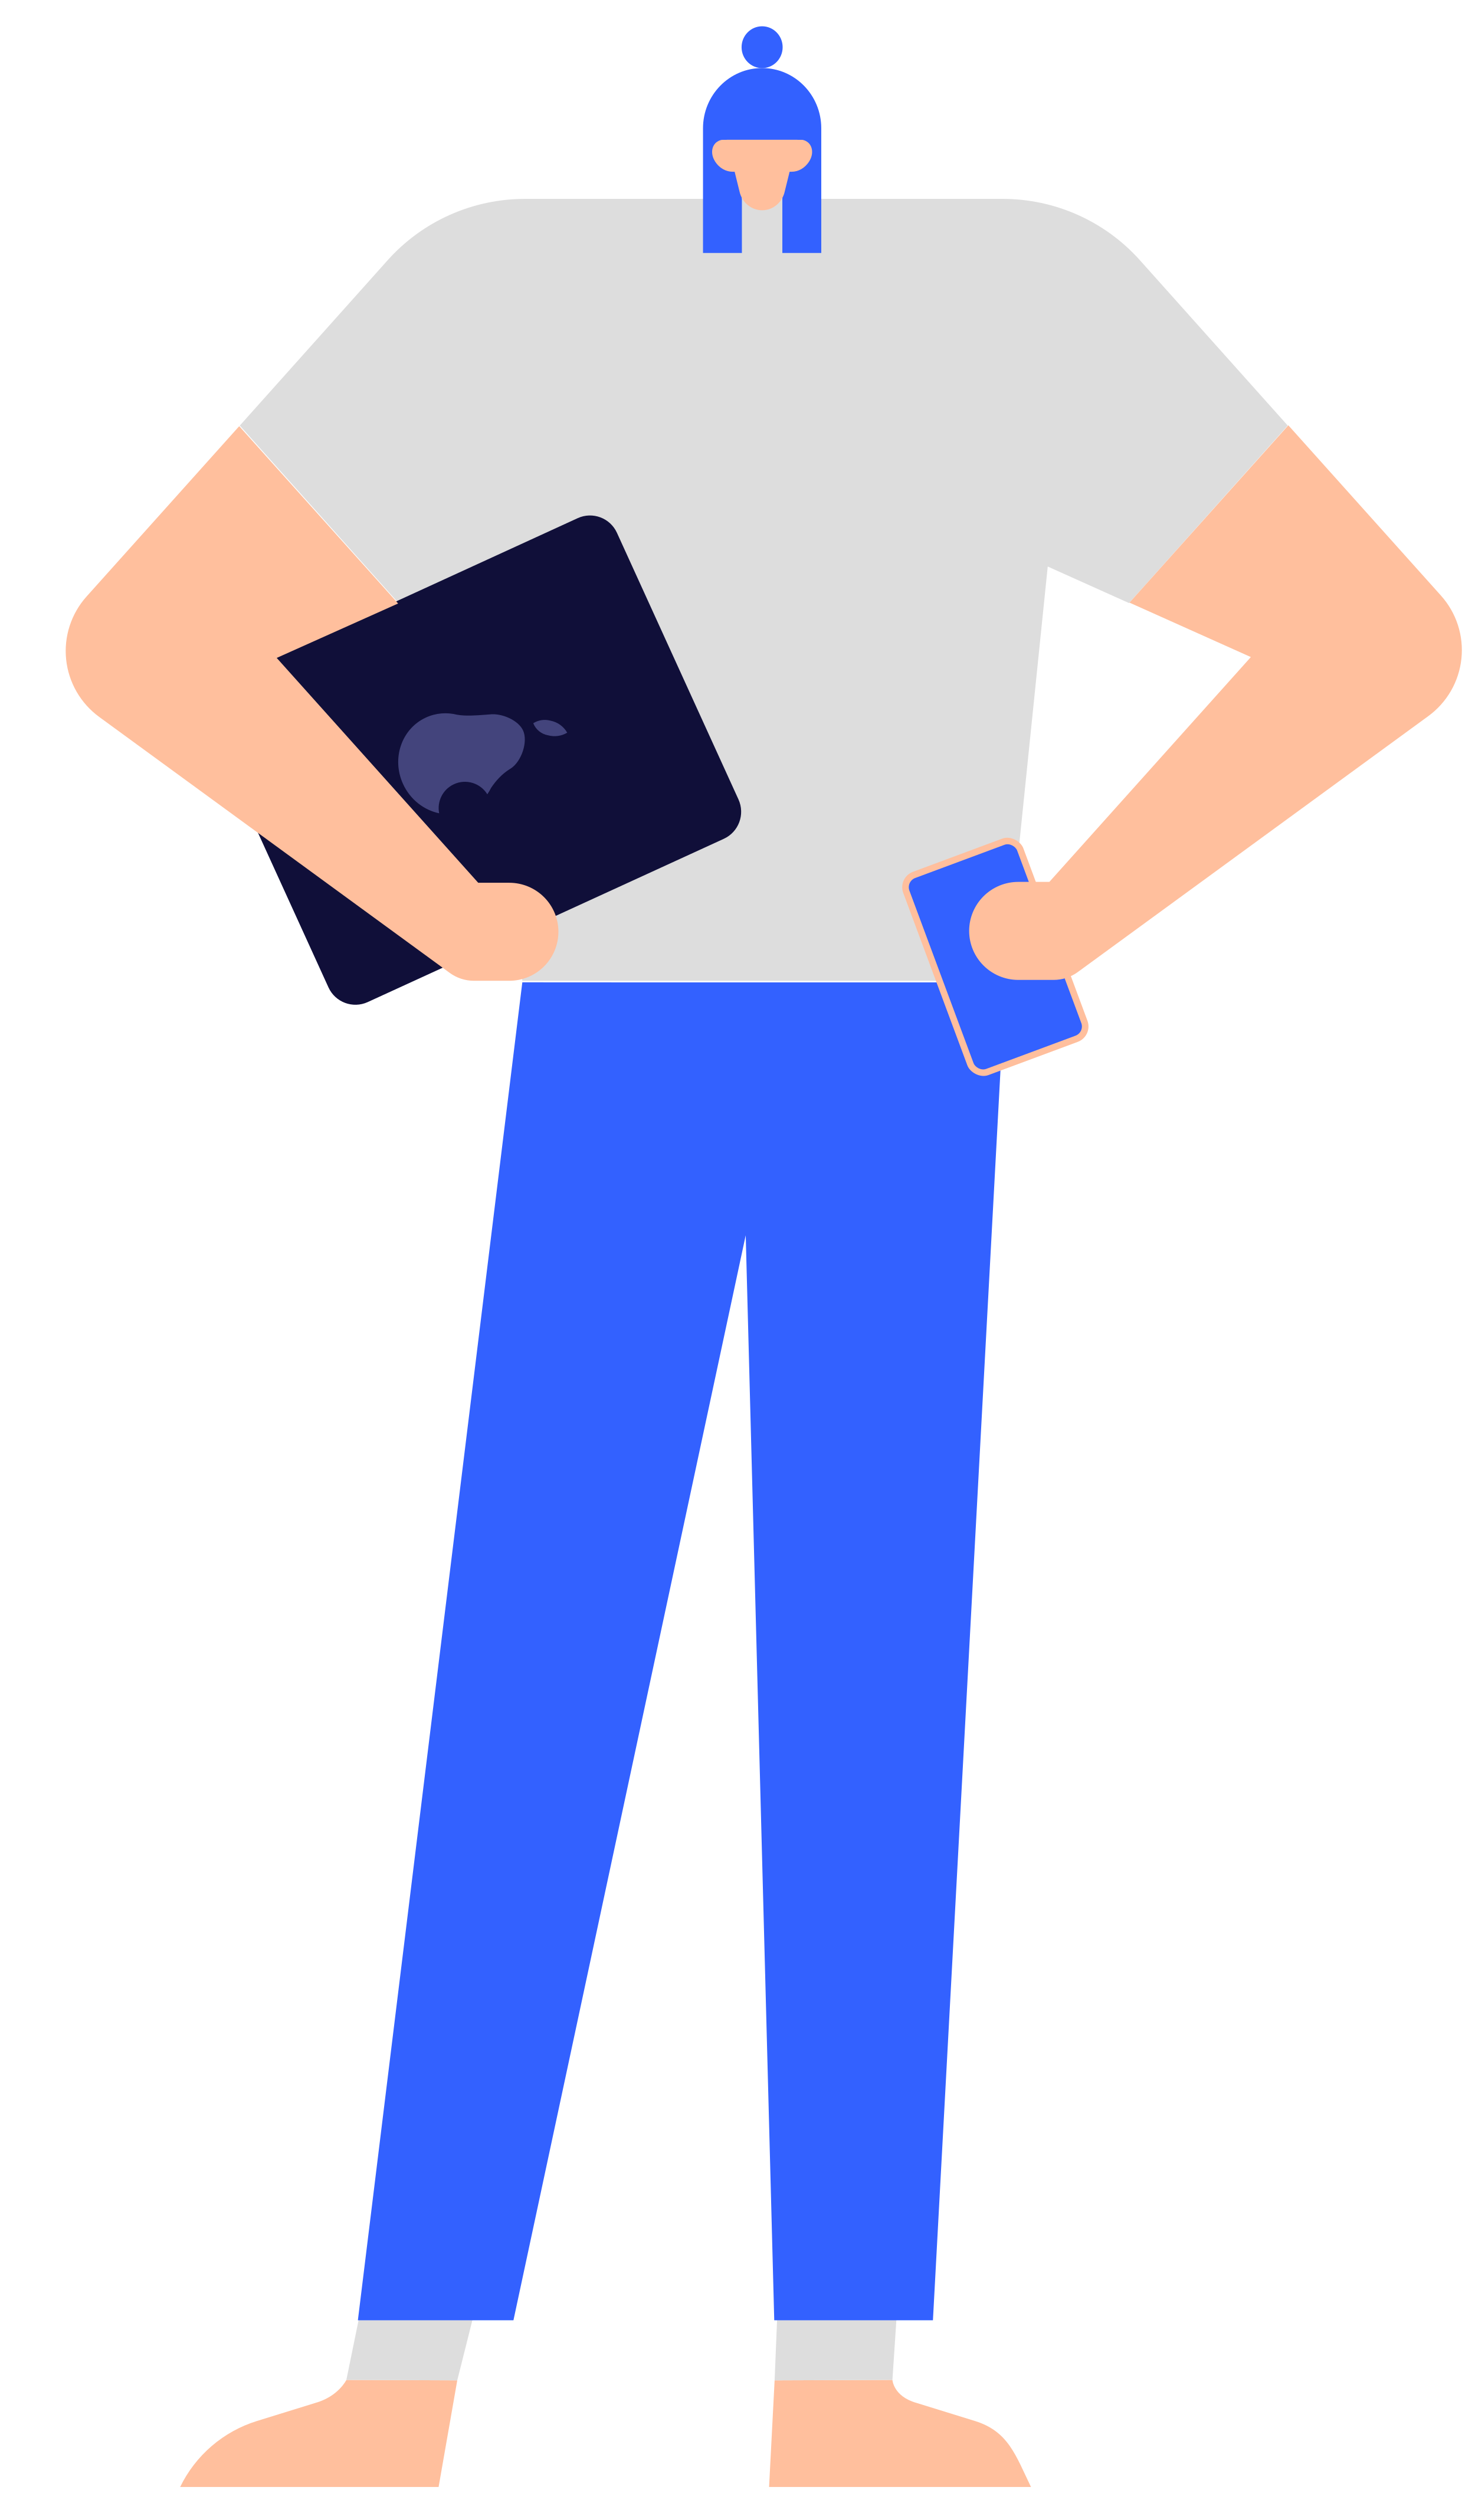<svg width="449" height="761" viewBox="0 0 449 761" fill="none" xmlns="http://www.w3.org/2000/svg">
<g filter="url(#filter0_d_23_37804)">
<path d="M58.242 732.909L76.131 727.374C83.049 725.382 85.44 720.41 85.44 720.41L119.194 720.545L113.513 752.999H34.838C37.156 748.226 40.43 743.981 44.455 740.525C48.481 737.07 53.174 734.477 58.242 732.909V732.909Z" fill="#FFBF9D"/>
<path d="M127.339 688.137L119.194 720.547L85.435 720.411L92.027 688.199L127.339 688.137Z" fill="#DDDDDD"/>
<path d="M276.751 732.909L258.863 727.374C251.945 725.382 251.659 720.41 251.659 720.41L215.799 720.545L214.111 752.999H293.84C289.153 743.353 286.996 736.079 276.751 732.909Z" fill="#FFBF9D"/>
<path d="M217.11 688.393L215.799 720.546L251.658 720.41L253.465 693.194L217.11 688.393Z" fill="#DDDDDD"/>
<path d="M139 295L168 295.017H286L263.989 702.259H215.686L207 372L136.299 702.259H88.941L139 295Z" fill="#3361FF"/>
<path d="M285.221 56.537L139.779 56.538C131.889 56.538 124.088 58.203 116.886 61.424C109.684 64.645 103.243 69.35 97.984 75.23L53 125.536L101.315 179.567L126.063 168.446L139 294.537H286L298.937 168.446L323.685 179.567L372 125.536L327.016 75.23C321.758 69.349 315.317 64.644 308.114 61.423C300.912 58.202 293.111 56.537 285.221 56.537Z" fill="#DDDDDD"/>
<path d="M204.795 239.332L167.804 158.186C165.733 153.643 160.379 151.646 155.846 153.724L47.455 203.419C42.922 205.497 40.926 210.864 42.996 215.407L79.988 296.553C82.058 301.095 87.412 303.093 91.945 301.014L200.336 251.32C204.869 249.241 206.866 243.874 204.795 239.332Z" fill="#100F39"/>
<path fill-rule="evenodd" clip-rule="evenodd" d="M147.52 215.351C148.591 215.552 149.605 215.984 150.493 216.617C151.381 217.25 152.121 218.068 152.662 219.016C151.79 219.538 150.822 219.877 149.816 220.013C148.81 220.149 147.787 220.079 146.809 219.808C145.812 219.631 144.877 219.201 144.093 218.56C143.309 217.918 142.702 217.086 142.329 216.143C143.092 215.658 143.948 215.338 144.842 215.201C145.735 215.065 146.647 215.116 147.52 215.351V215.351Z" fill="#43447C"/>
<path fill-rule="evenodd" clip-rule="evenodd" d="M135.5 229.905C138.754 227.779 140.795 221.722 139.214 218.318C137.777 215.223 132.733 213.001 129.029 213.461C128.627 213.49 128.215 213.521 127.797 213.553L127.797 213.553C124.916 213.772 121.722 214.016 119.152 213.552L119.156 213.557C116.037 212.771 112.686 212.997 109.6 214.431C102.197 217.869 99.12 226.95 102.725 234.714C104.922 239.443 109.091 242.592 113.688 243.555C112.967 240.009 114.736 236.303 118.161 234.712C121.879 232.985 126.244 234.358 128.34 237.767C128.769 237.152 129.15 236.504 129.48 235.831C130.917 233.668 132.86 231.527 135.223 230.075C135.294 230.034 135.365 229.991 135.435 229.947L135.508 229.904L135.5 229.905Z" fill="#43447C"/>
<path d="M52.815 125.723L101.186 179.694L64.232 196.262L125.567 264.699H135.029C138.996 264.699 142.8 266.271 145.605 269.069C148.409 271.867 149.985 275.661 149.985 279.618V279.618C149.985 283.574 148.409 287.369 145.605 290.167C142.8 292.965 138.996 294.536 135.029 294.536H124.27C121.621 294.536 119.04 293.695 116.903 292.135L10.211 214.233C7.403 212.183 5.055 209.568 3.32 206.558C1.585 203.548 0.501 200.208 0.137 196.755C-0.227 193.302 0.138 189.811 1.207 186.507C2.277 183.202 4.028 180.158 6.348 177.569L52.815 125.723Z" fill="#FFBF9D"/>
<rect x="253.214" y="263.113" width="39" height="66" rx="5" transform="rotate(-20.395 253.214 263.113)" fill="#FFBF9D"/>
<rect x="255.786" y="264.291" width="35" height="62" rx="3" transform="rotate(-20.395 255.786 264.291)" fill="#3361FF"/>
<path d="M372.185 125.459L323.814 179.43L360.768 195.999L299.433 264.436H289.971C286.004 264.436 282.2 266.007 279.396 268.805C276.591 271.603 275.015 275.397 275.015 279.354C275.015 283.311 276.591 287.105 279.396 289.903C282.2 292.701 286.004 294.273 289.971 294.273H300.73C303.379 294.273 305.96 293.432 308.097 291.871L414.789 213.97C417.597 211.919 419.945 209.304 421.68 206.294C423.415 203.284 424.5 199.945 424.864 196.492C425.227 193.038 424.863 189.547 423.793 186.243C422.723 182.939 420.972 179.894 418.652 177.306L372.185 125.459Z" fill="#FFBF9D"/>
<path fill-rule="evenodd" clip-rule="evenodd" d="M218.243 10.367C218.243 13.882 215.443 16.735 211.993 16.735C208.543 16.735 205.743 13.882 205.743 10.367C205.743 6.853 208.543 4 211.993 4C215.443 4 218.243 6.853 218.243 10.367" fill="#3361FF"/>
<path fill-rule="evenodd" clip-rule="evenodd" d="M211.994 16.717C202.058 16.717 194 24.926 194 35.049V73H205.839V53.549H218.15V73H230V35.049C230 24.926 221.942 16.717 211.994 16.717" fill="#3361FF"/>
<path fill-rule="evenodd" clip-rule="evenodd" d="M212.34 25H211.66C211.554 25 211.437 25 211.331 25C204.617 25.205 199.805 31.833 201.261 38.667L205.099 54.229C205.826 57.609 208.69 60 212 60C215.31 60 218.174 57.609 218.89 54.229L222.739 38.667C224.195 31.833 219.383 25.205 212.669 25C212.563 25 212.446 25 212.34 25" fill="#FFBF9D"/>
<path fill-rule="evenodd" clip-rule="evenodd" d="M225.686 39.151C224.965 38.658 224.339 38.525 223.807 38.549H200.166C199.634 38.525 199.02 38.67 198.299 39.151C196.775 40.162 196.101 42.63 197.661 45.121C198.996 47.24 201.052 48.275 203.001 48.275H220.96C222.921 48.287 224.977 47.252 226.324 45.121C227.884 42.63 227.21 40.162 225.686 39.151" fill="#FFBF9D"/>
<path fill-rule="evenodd" clip-rule="evenodd" d="M212.573 23.957H211.415C203.499 23.957 197.083 30.493 197.083 38.545H226.904C226.904 30.493 220.489 23.957 212.573 23.957" fill="#3361FF"/>
</g>
<defs>
<filter id="filter0_d_23_37804" x="0" y="0" width="449" height="761" filterUnits="userSpaceOnUse" color-interpolation-filters="sRGB">
<feFlood flood-opacity="0" result="BackgroundImageFix"/>
<feColorMatrix in="SourceAlpha" type="matrix" values="0 0 0 0 0 0 0 0 0 0 0 0 0 0 0 0 0 0 127 0" result="hardAlpha"/>
<feOffset dx="20" dy="4"/>
<feGaussianBlur stdDeviation="2"/>
<feComposite in2="hardAlpha" operator="out"/>
<feColorMatrix type="matrix" values="0 0 0 0 0 0 0 0 0 0 0 0 0 0 0 0 0 0 0.25 0"/>
<feBlend mode="normal" in2="BackgroundImageFix" result="effect1_dropShadow_23_37804"/>
<feBlend mode="normal" in="SourceGraphic" in2="effect1_dropShadow_23_37804" result="shape"/>
</filter>
</defs>
</svg>
